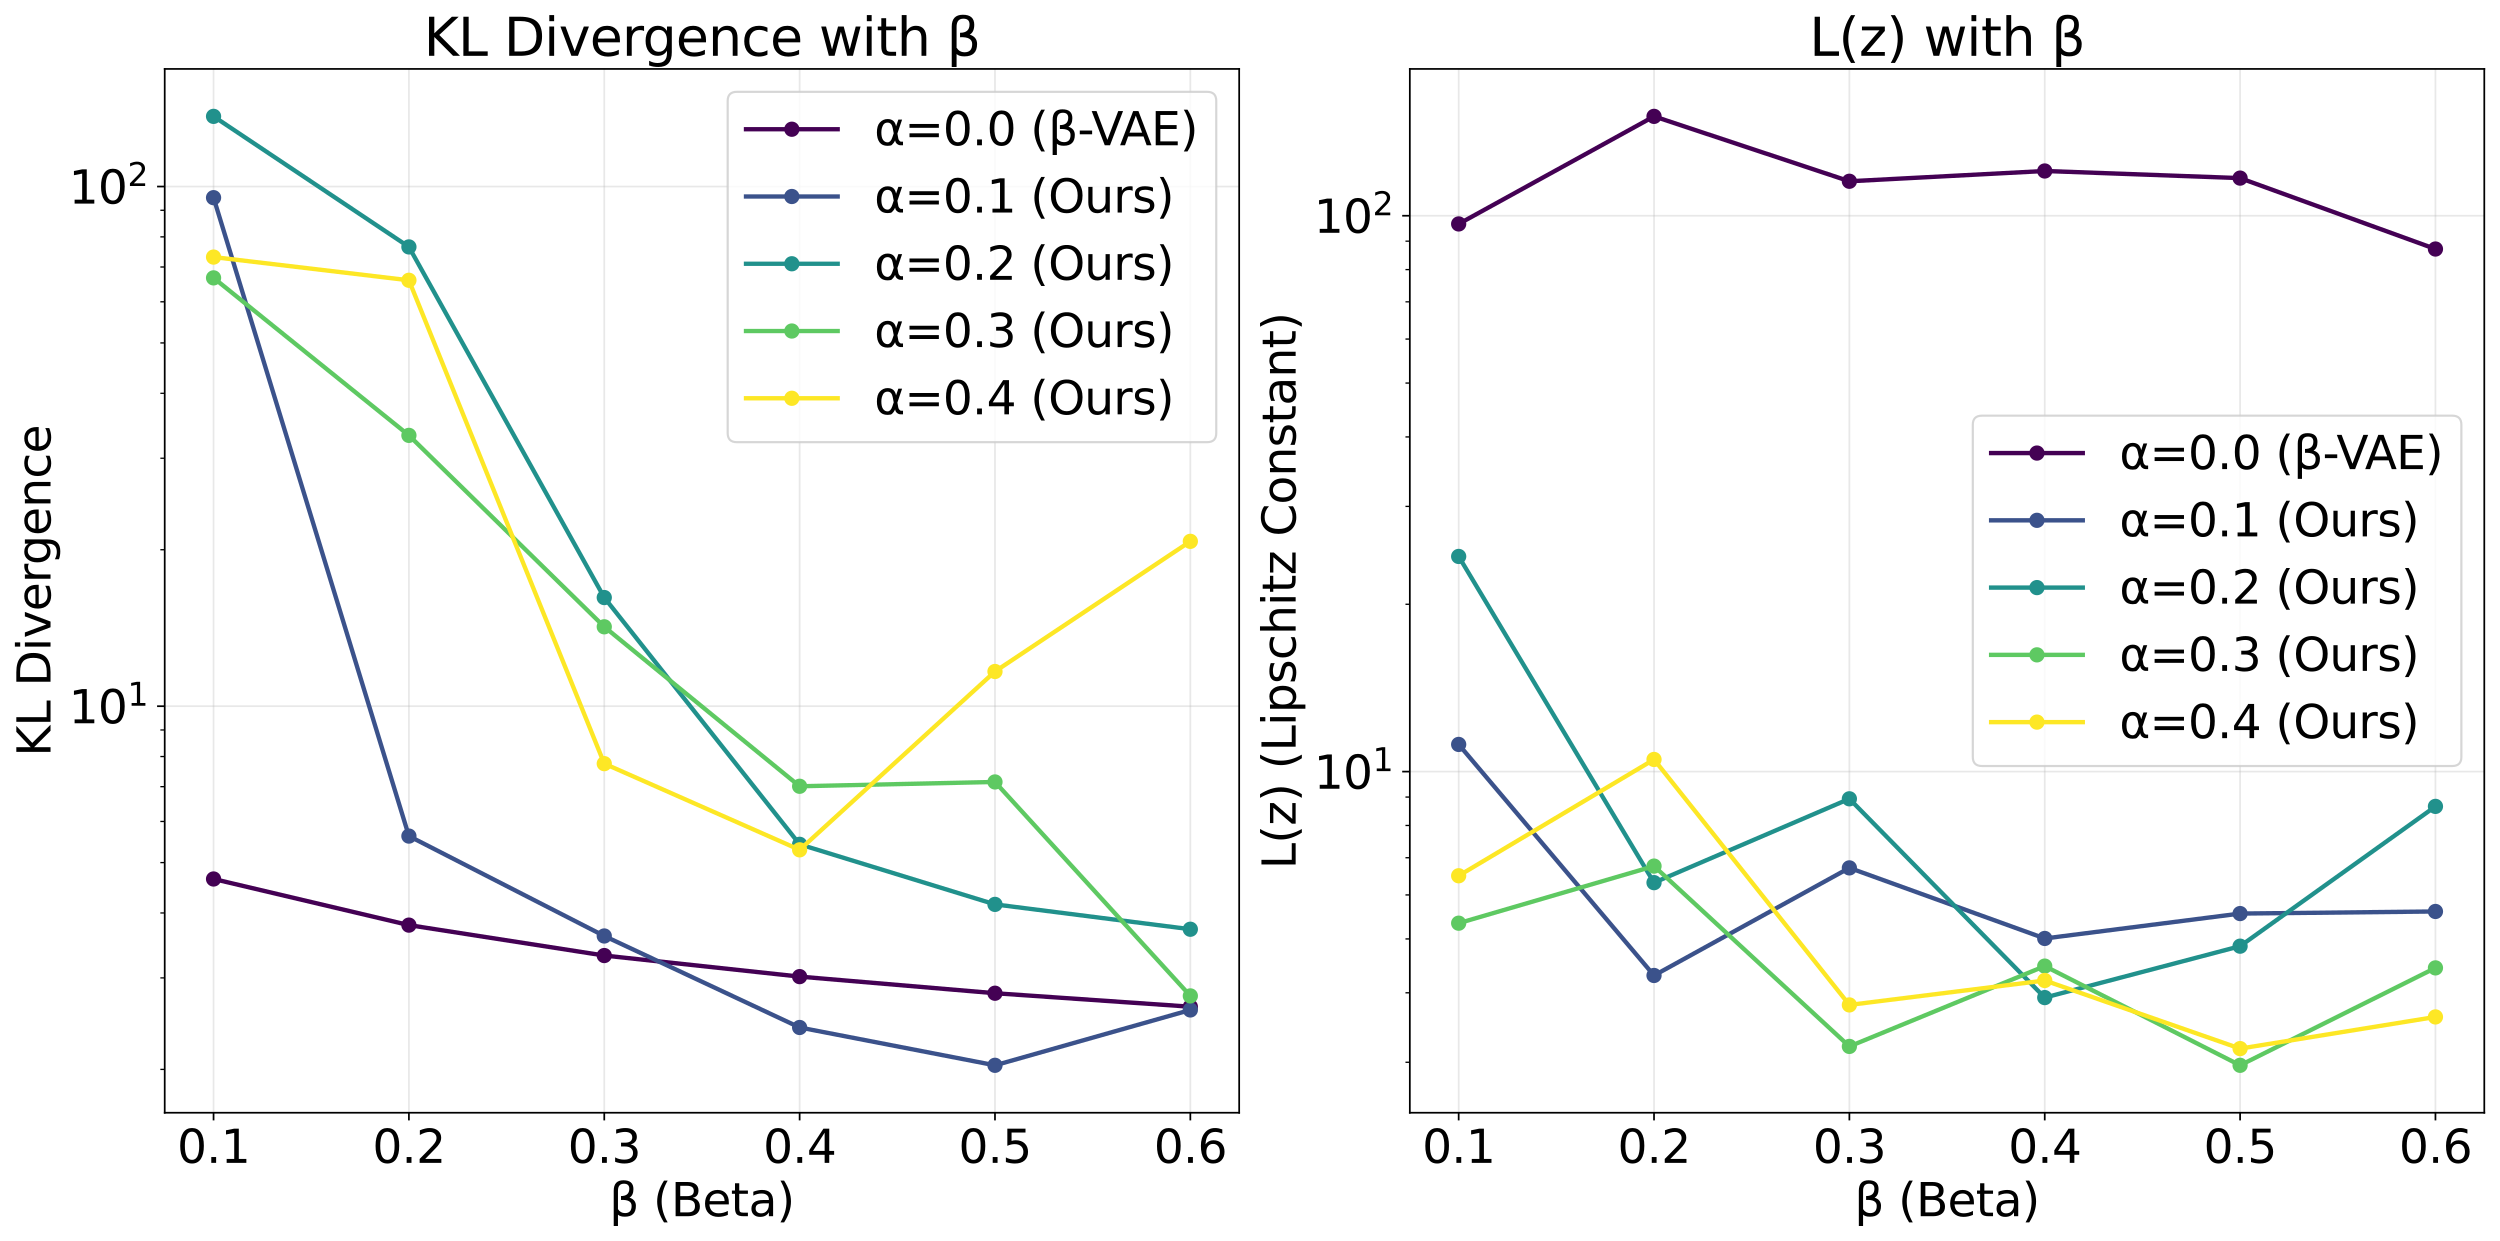<?xml version="1.0" encoding="utf-8" standalone="no"?>
<!DOCTYPE svg PUBLIC "-//W3C//DTD SVG 1.1//EN"
  "http://www.w3.org/Graphics/SVG/1.1/DTD/svg11.dtd">
<svg xmlns:xlink="http://www.w3.org/1999/xlink" width="1145.679pt" height="568.926pt" viewBox="0 0 1145.679 568.926" xmlns="http://www.w3.org/2000/svg" version="1.1">
 <defs>
  <style type="text/css">*{stroke-linejoin: round; stroke-linecap: butt}</style>
 </defs>
 <g id="figure_1">
  <g id="patch_1">
   <path d="M 0 568.926 
L 1145.679 568.926 
L 1145.679 0 
L 0 0 
z
" style="fill: #ffffff"/>
  </g>
  <g id="axes_1">
   <g id="patch_2">
    <path d="M 75.484 509.946 
L 567.879 509.946 
L 567.879 31.586 
L 75.484 31.586 
z
" style="fill: #ffffff"/>
   </g>
   <g id="matplotlib.axis_1">
    <g id="xtick_1">
     <g id="line2d_1">
      <path d="M 97.866 509.946 
L 97.866 31.586 
" clip-path="url(#pb9c21da750)" style="fill: none; stroke: #b0b0b0; stroke-opacity: 0.3; stroke-width: 0.8; stroke-linecap: square"/>
     </g>
     <g id="line2d_2">
      <defs>
       <path id="mc732c9197d" d="M 0 0 
L 0 3.5 
" style="stroke: #000000; stroke-width: 0.8"/>
      </defs>
      <g>
       <use xlink:href="#mc732c9197d" x="97.866" y="509.946" style="stroke: #000000; stroke-width: 0.8"/>
      </g>
     </g>
     <g id="text_1">
      <!-- 0.1 -->
      <g transform="translate(81.167 532.903) scale(0.21 -0.21)">
       <defs>
        <path id="DejaVuSans-30" d="M 2034 4250 
Q 1547 4250 1301 3770 
Q 1056 3291 1056 2328 
Q 1056 1369 1301 889 
Q 1547 409 2034 409 
Q 2525 409 2770 889 
Q 3016 1369 3016 2328 
Q 3016 3291 2770 3770 
Q 2525 4250 2034 4250 
z
M 2034 4750 
Q 2819 4750 3233 4129 
Q 3647 3509 3647 2328 
Q 3647 1150 3233 529 
Q 2819 -91 2034 -91 
Q 1250 -91 836 529 
Q 422 1150 422 2328 
Q 422 3509 836 4129 
Q 1250 4750 2034 4750 
z
" transform="scale(0.016)"/>
        <path id="DejaVuSans-2e" d="M 684 794 
L 1344 794 
L 1344 0 
L 684 0 
L 684 794 
z
" transform="scale(0.016)"/>
        <path id="DejaVuSans-31" d="M 794 531 
L 1825 531 
L 1825 4091 
L 703 3866 
L 703 4441 
L 1819 4666 
L 2450 4666 
L 2450 531 
L 3481 531 
L 3481 0 
L 794 0 
L 794 531 
z
" transform="scale(0.016)"/>
       </defs>
       <use xlink:href="#DejaVuSans-30"/>
       <use xlink:href="#DejaVuSans-2e" x="63.623"/>
       <use xlink:href="#DejaVuSans-31" x="95.41"/>
      </g>
     </g>
    </g>
    <g id="xtick_2">
     <g id="line2d_3">
      <path d="M 187.392 509.946 
L 187.392 31.586 
" clip-path="url(#pb9c21da750)" style="fill: none; stroke: #b0b0b0; stroke-opacity: 0.3; stroke-width: 0.8; stroke-linecap: square"/>
     </g>
     <g id="line2d_4">
      <g>
       <use xlink:href="#mc732c9197d" x="187.392" y="509.946" style="stroke: #000000; stroke-width: 0.8"/>
      </g>
     </g>
     <g id="text_2">
      <!-- 0.2 -->
      <g transform="translate(170.694 532.903) scale(0.21 -0.21)">
       <defs>
        <path id="DejaVuSans-32" d="M 1228 531 
L 3431 531 
L 3431 0 
L 469 0 
L 469 531 
Q 828 903 1448 1529 
Q 2069 2156 2228 2338 
Q 2531 2678 2651 2914 
Q 2772 3150 2772 3378 
Q 2772 3750 2511 3984 
Q 2250 4219 1831 4219 
Q 1534 4219 1204 4116 
Q 875 4013 500 3803 
L 500 4441 
Q 881 4594 1212 4672 
Q 1544 4750 1819 4750 
Q 2544 4750 2975 4387 
Q 3406 4025 3406 3419 
Q 3406 3131 3298 2873 
Q 3191 2616 2906 2266 
Q 2828 2175 2409 1742 
Q 1991 1309 1228 531 
z
" transform="scale(0.016)"/>
       </defs>
       <use xlink:href="#DejaVuSans-30"/>
       <use xlink:href="#DejaVuSans-2e" x="63.623"/>
       <use xlink:href="#DejaVuSans-32" x="95.41"/>
      </g>
     </g>
    </g>
    <g id="xtick_3">
     <g id="line2d_5">
      <path d="M 276.918 509.946 
L 276.918 31.586 
" clip-path="url(#pb9c21da750)" style="fill: none; stroke: #b0b0b0; stroke-opacity: 0.3; stroke-width: 0.8; stroke-linecap: square"/>
     </g>
     <g id="line2d_6">
      <g>
       <use xlink:href="#mc732c9197d" x="276.918" y="509.946" style="stroke: #000000; stroke-width: 0.8"/>
      </g>
     </g>
     <g id="text_3">
      <!-- 0.3 -->
      <g transform="translate(260.22 532.903) scale(0.21 -0.21)">
       <defs>
        <path id="DejaVuSans-33" d="M 2597 2516 
Q 3050 2419 3304 2112 
Q 3559 1806 3559 1356 
Q 3559 666 3084 287 
Q 2609 -91 1734 -91 
Q 1441 -91 1130 -33 
Q 819 25 488 141 
L 488 750 
Q 750 597 1062 519 
Q 1375 441 1716 441 
Q 2309 441 2620 675 
Q 2931 909 2931 1356 
Q 2931 1769 2642 2001 
Q 2353 2234 1838 2234 
L 1294 2234 
L 1294 2753 
L 1863 2753 
Q 2328 2753 2575 2939 
Q 2822 3125 2822 3475 
Q 2822 3834 2567 4026 
Q 2313 4219 1838 4219 
Q 1578 4219 1281 4162 
Q 984 4106 628 3988 
L 628 4550 
Q 988 4650 1302 4700 
Q 1616 4750 1894 4750 
Q 2613 4750 3031 4423 
Q 3450 4097 3450 3541 
Q 3450 3153 3228 2886 
Q 3006 2619 2597 2516 
z
" transform="scale(0.016)"/>
       </defs>
       <use xlink:href="#DejaVuSans-30"/>
       <use xlink:href="#DejaVuSans-2e" x="63.623"/>
       <use xlink:href="#DejaVuSans-33" x="95.41"/>
      </g>
     </g>
    </g>
    <g id="xtick_4">
     <g id="line2d_7">
      <path d="M 366.445 509.946 
L 366.445 31.586 
" clip-path="url(#pb9c21da750)" style="fill: none; stroke: #b0b0b0; stroke-opacity: 0.3; stroke-width: 0.8; stroke-linecap: square"/>
     </g>
     <g id="line2d_8">
      <g>
       <use xlink:href="#mc732c9197d" x="366.445" y="509.946" style="stroke: #000000; stroke-width: 0.8"/>
      </g>
     </g>
     <g id="text_4">
      <!-- 0.4 -->
      <g transform="translate(349.746 532.903) scale(0.21 -0.21)">
       <defs>
        <path id="DejaVuSans-34" d="M 2419 4116 
L 825 1625 
L 2419 1625 
L 2419 4116 
z
M 2253 4666 
L 3047 4666 
L 3047 1625 
L 3713 1625 
L 3713 1100 
L 3047 1100 
L 3047 0 
L 2419 0 
L 2419 1100 
L 313 1100 
L 313 1709 
L 2253 4666 
z
" transform="scale(0.016)"/>
       </defs>
       <use xlink:href="#DejaVuSans-30"/>
       <use xlink:href="#DejaVuSans-2e" x="63.623"/>
       <use xlink:href="#DejaVuSans-34" x="95.41"/>
      </g>
     </g>
    </g>
    <g id="xtick_5">
     <g id="line2d_9">
      <path d="M 455.971 509.946 
L 455.971 31.586 
" clip-path="url(#pb9c21da750)" style="fill: none; stroke: #b0b0b0; stroke-opacity: 0.3; stroke-width: 0.8; stroke-linecap: square"/>
     </g>
     <g id="line2d_10">
      <g>
       <use xlink:href="#mc732c9197d" x="455.971" y="509.946" style="stroke: #000000; stroke-width: 0.8"/>
      </g>
     </g>
     <g id="text_5">
      <!-- 0.5 -->
      <g transform="translate(439.273 532.903) scale(0.21 -0.21)">
       <defs>
        <path id="DejaVuSans-35" d="M 691 4666 
L 3169 4666 
L 3169 4134 
L 1269 4134 
L 1269 2991 
Q 1406 3038 1543 3061 
Q 1681 3084 1819 3084 
Q 2600 3084 3056 2656 
Q 3513 2228 3513 1497 
Q 3513 744 3044 326 
Q 2575 -91 1722 -91 
Q 1428 -91 1123 -41 
Q 819 9 494 109 
L 494 744 
Q 775 591 1075 516 
Q 1375 441 1709 441 
Q 2250 441 2565 725 
Q 2881 1009 2881 1497 
Q 2881 1984 2565 2268 
Q 2250 2553 1709 2553 
Q 1456 2553 1204 2497 
Q 953 2441 691 2322 
L 691 4666 
z
" transform="scale(0.016)"/>
       </defs>
       <use xlink:href="#DejaVuSans-30"/>
       <use xlink:href="#DejaVuSans-2e" x="63.623"/>
       <use xlink:href="#DejaVuSans-35" x="95.41"/>
      </g>
     </g>
    </g>
    <g id="xtick_6">
     <g id="line2d_11">
      <path d="M 545.497 509.946 
L 545.497 31.586 
" clip-path="url(#pb9c21da750)" style="fill: none; stroke: #b0b0b0; stroke-opacity: 0.3; stroke-width: 0.8; stroke-linecap: square"/>
     </g>
     <g id="line2d_12">
      <g>
       <use xlink:href="#mc732c9197d" x="545.497" y="509.946" style="stroke: #000000; stroke-width: 0.8"/>
      </g>
     </g>
     <g id="text_6">
      <!-- 0.6 -->
      <g transform="translate(528.799 532.903) scale(0.21 -0.21)">
       <defs>
        <path id="DejaVuSans-36" d="M 2113 2584 
Q 1688 2584 1439 2293 
Q 1191 2003 1191 1497 
Q 1191 994 1439 701 
Q 1688 409 2113 409 
Q 2538 409 2786 701 
Q 3034 994 3034 1497 
Q 3034 2003 2786 2293 
Q 2538 2584 2113 2584 
z
M 3366 4563 
L 3366 3988 
Q 3128 4100 2886 4159 
Q 2644 4219 2406 4219 
Q 1781 4219 1451 3797 
Q 1122 3375 1075 2522 
Q 1259 2794 1537 2939 
Q 1816 3084 2150 3084 
Q 2853 3084 3261 2657 
Q 3669 2231 3669 1497 
Q 3669 778 3244 343 
Q 2819 -91 2113 -91 
Q 1303 -91 875 529 
Q 447 1150 447 2328 
Q 447 3434 972 4092 
Q 1497 4750 2381 4750 
Q 2619 4750 2861 4703 
Q 3103 4656 3366 4563 
z
" transform="scale(0.016)"/>
       </defs>
       <use xlink:href="#DejaVuSans-30"/>
       <use xlink:href="#DejaVuSans-2e" x="63.623"/>
       <use xlink:href="#DejaVuSans-36" x="95.41"/>
      </g>
     </g>
    </g>
    <g id="text_7">
     <!-- β (Beta) -->
     <g transform="translate(279.235 557.358) scale(0.21 -0.21)">
      <defs>
       <path id="DejaVuSans-3b2" d="M 1178 216 
L 1178 -1331 
L 600 -1331 
L 600 3478 
Q 600 4903 1931 4903 
Q 3288 4903 3288 3700 
Q 3288 2844 2750 2531 
Q 3625 2250 3625 1416 
Q 3625 -66 2119 -66 
Q 1456 -66 1178 216 
z
M 1178 966 
Q 1525 425 2141 425 
Q 3041 425 3041 1406 
Q 3041 2288 1591 2219 
L 1591 2750 
Q 2725 2750 2725 3750 
Q 2725 4434 1994 4434 
Q 1178 4434 1178 3459 
L 1178 966 
z
" transform="scale(0.016)"/>
       <path id="DejaVuSans-20" transform="scale(0.016)"/>
       <path id="DejaVuSans-28" d="M 1984 4856 
Q 1566 4138 1362 3434 
Q 1159 2731 1159 2009 
Q 1159 1288 1364 580 
Q 1569 -128 1984 -844 
L 1484 -844 
Q 1016 -109 783 600 
Q 550 1309 550 2009 
Q 550 2706 781 3412 
Q 1013 4119 1484 4856 
L 1984 4856 
z
" transform="scale(0.016)"/>
       <path id="DejaVuSans-42" d="M 1259 2228 
L 1259 519 
L 2272 519 
Q 2781 519 3026 730 
Q 3272 941 3272 1375 
Q 3272 1813 3026 2020 
Q 2781 2228 2272 2228 
L 1259 2228 
z
M 1259 4147 
L 1259 2741 
L 2194 2741 
Q 2656 2741 2882 2914 
Q 3109 3088 3109 3444 
Q 3109 3797 2882 3972 
Q 2656 4147 2194 4147 
L 1259 4147 
z
M 628 4666 
L 2241 4666 
Q 2963 4666 3353 4366 
Q 3744 4066 3744 3513 
Q 3744 3084 3544 2831 
Q 3344 2578 2956 2516 
Q 3422 2416 3680 2098 
Q 3938 1781 3938 1306 
Q 3938 681 3513 340 
Q 3088 0 2303 0 
L 628 0 
L 628 4666 
z
" transform="scale(0.016)"/>
       <path id="DejaVuSans-65" d="M 3597 1894 
L 3597 1613 
L 953 1613 
Q 991 1019 1311 708 
Q 1631 397 2203 397 
Q 2534 397 2845 478 
Q 3156 559 3463 722 
L 3463 178 
Q 3153 47 2828 -22 
Q 2503 -91 2169 -91 
Q 1331 -91 842 396 
Q 353 884 353 1716 
Q 353 2575 817 3079 
Q 1281 3584 2069 3584 
Q 2775 3584 3186 3129 
Q 3597 2675 3597 1894 
z
M 3022 2063 
Q 3016 2534 2758 2815 
Q 2500 3097 2075 3097 
Q 1594 3097 1305 2825 
Q 1016 2553 972 2059 
L 3022 2063 
z
" transform="scale(0.016)"/>
       <path id="DejaVuSans-74" d="M 1172 4494 
L 1172 3500 
L 2356 3500 
L 2356 3053 
L 1172 3053 
L 1172 1153 
Q 1172 725 1289 603 
Q 1406 481 1766 481 
L 2356 481 
L 2356 0 
L 1766 0 
Q 1100 0 847 248 
Q 594 497 594 1153 
L 594 3053 
L 172 3053 
L 172 3500 
L 594 3500 
L 594 4494 
L 1172 4494 
z
" transform="scale(0.016)"/>
       <path id="DejaVuSans-61" d="M 2194 1759 
Q 1497 1759 1228 1600 
Q 959 1441 959 1056 
Q 959 750 1161 570 
Q 1363 391 1709 391 
Q 2188 391 2477 730 
Q 2766 1069 2766 1631 
L 2766 1759 
L 2194 1759 
z
M 3341 1997 
L 3341 0 
L 2766 0 
L 2766 531 
Q 2569 213 2275 61 
Q 1981 -91 1556 -91 
Q 1019 -91 701 211 
Q 384 513 384 1019 
Q 384 1609 779 1909 
Q 1175 2209 1959 2209 
L 2766 2209 
L 2766 2266 
Q 2766 2663 2505 2880 
Q 2244 3097 1772 3097 
Q 1472 3097 1187 3025 
Q 903 2953 641 2809 
L 641 3341 
Q 956 3463 1253 3523 
Q 1550 3584 1831 3584 
Q 2591 3584 2966 3190 
Q 3341 2797 3341 1997 
z
" transform="scale(0.016)"/>
       <path id="DejaVuSans-29" d="M 513 4856 
L 1013 4856 
Q 1481 4119 1714 3412 
Q 1947 2706 1947 2009 
Q 1947 1309 1714 600 
Q 1481 -109 1013 -844 
L 513 -844 
Q 928 -128 1133 580 
Q 1338 1288 1338 2009 
Q 1338 2731 1133 3434 
Q 928 4138 513 4856 
z
" transform="scale(0.016)"/>
      </defs>
      <use xlink:href="#DejaVuSans-3b2"/>
      <use xlink:href="#DejaVuSans-20" x="63.818"/>
      <use xlink:href="#DejaVuSans-28" x="95.605"/>
      <use xlink:href="#DejaVuSans-42" x="134.619"/>
      <use xlink:href="#DejaVuSans-65" x="203.223"/>
      <use xlink:href="#DejaVuSans-74" x="264.746"/>
      <use xlink:href="#DejaVuSans-61" x="303.955"/>
      <use xlink:href="#DejaVuSans-29" x="365.234"/>
     </g>
    </g>
   </g>
   <g id="matplotlib.axis_2">
    <g id="ytick_1">
     <g id="line2d_13">
      <path d="M 75.484 323.623 
L 567.879 323.623 
" clip-path="url(#pb9c21da750)" style="fill: none; stroke: #b0b0b0; stroke-opacity: 0.3; stroke-width: 0.8; stroke-linecap: square"/>
     </g>
     <g id="line2d_14">
      <defs>
       <path id="m67e54d9f53" d="M 0 0 
L -3.5 0 
" style="stroke: #000000; stroke-width: 0.8"/>
      </defs>
      <g>
       <use xlink:href="#m67e54d9f53" x="75.484" y="323.623" style="stroke: #000000; stroke-width: 0.8"/>
      </g>
     </g>
     <g id="text_8">
      <!-- $\mathdefault{10^{1}}$ -->
      <g transform="translate(31.524 331.601) scale(0.21 -0.21)">
       <use xlink:href="#DejaVuSans-31" transform="translate(0 0.684)"/>
       <use xlink:href="#DejaVuSans-30" transform="translate(63.623 0.684)"/>
       <use xlink:href="#DejaVuSans-31" transform="translate(128.203 38.966) scale(0.7)"/>
      </g>
     </g>
    </g>
    <g id="ytick_2">
     <g id="line2d_15">
      <path d="M 75.484 85.473 
L 567.879 85.473 
" clip-path="url(#pb9c21da750)" style="fill: none; stroke: #b0b0b0; stroke-opacity: 0.3; stroke-width: 0.8; stroke-linecap: square"/>
     </g>
     <g id="line2d_16">
      <g>
       <use xlink:href="#m67e54d9f53" x="75.484" y="85.473" style="stroke: #000000; stroke-width: 0.8"/>
      </g>
     </g>
     <g id="text_9">
      <!-- $\mathdefault{10^{2}}$ -->
      <g transform="translate(31.524 93.451) scale(0.21 -0.21)">
       <use xlink:href="#DejaVuSans-31" transform="translate(0 0.766)"/>
       <use xlink:href="#DejaVuSans-30" transform="translate(63.623 0.766)"/>
       <use xlink:href="#DejaVuSans-32" transform="translate(128.203 39.047) scale(0.7)"/>
      </g>
     </g>
    </g>
    <g id="ytick_3">
     <g id="line2d_17">
      <defs>
       <path id="m3e85ad8d79" d="M 0 0 
L -2 0 
" style="stroke: #000000; stroke-width: 0.6"/>
      </defs>
      <g>
       <use xlink:href="#m3e85ad8d79" x="75.484" y="490.082" style="stroke: #000000; stroke-width: 0.6"/>
      </g>
     </g>
    </g>
    <g id="ytick_4">
     <g id="line2d_18">
      <g>
       <use xlink:href="#m3e85ad8d79" x="75.484" y="448.146" style="stroke: #000000; stroke-width: 0.6"/>
      </g>
     </g>
    </g>
    <g id="ytick_5">
     <g id="line2d_19">
      <g>
       <use xlink:href="#m3e85ad8d79" x="75.484" y="418.392" style="stroke: #000000; stroke-width: 0.6"/>
      </g>
     </g>
    </g>
    <g id="ytick_6">
     <g id="line2d_20">
      <g>
       <use xlink:href="#m3e85ad8d79" x="75.484" y="395.313" style="stroke: #000000; stroke-width: 0.6"/>
      </g>
     </g>
    </g>
    <g id="ytick_7">
     <g id="line2d_21">
      <g>
       <use xlink:href="#m3e85ad8d79" x="75.484" y="376.456" style="stroke: #000000; stroke-width: 0.6"/>
      </g>
     </g>
    </g>
    <g id="ytick_8">
     <g id="line2d_22">
      <g>
       <use xlink:href="#m3e85ad8d79" x="75.484" y="360.512" style="stroke: #000000; stroke-width: 0.6"/>
      </g>
     </g>
    </g>
    <g id="ytick_9">
     <g id="line2d_23">
      <g>
       <use xlink:href="#m3e85ad8d79" x="75.484" y="346.702" style="stroke: #000000; stroke-width: 0.6"/>
      </g>
     </g>
    </g>
    <g id="ytick_10">
     <g id="line2d_24">
      <g>
       <use xlink:href="#m3e85ad8d79" x="75.484" y="334.52" style="stroke: #000000; stroke-width: 0.6"/>
      </g>
     </g>
    </g>
    <g id="ytick_11">
     <g id="line2d_25">
      <g>
       <use xlink:href="#m3e85ad8d79" x="75.484" y="251.932" style="stroke: #000000; stroke-width: 0.6"/>
      </g>
     </g>
    </g>
    <g id="ytick_12">
     <g id="line2d_26">
      <g>
       <use xlink:href="#m3e85ad8d79" x="75.484" y="209.996" style="stroke: #000000; stroke-width: 0.6"/>
      </g>
     </g>
    </g>
    <g id="ytick_13">
     <g id="line2d_27">
      <g>
       <use xlink:href="#m3e85ad8d79" x="75.484" y="180.242" style="stroke: #000000; stroke-width: 0.6"/>
      </g>
     </g>
    </g>
    <g id="ytick_14">
     <g id="line2d_28">
      <g>
       <use xlink:href="#m3e85ad8d79" x="75.484" y="157.163" style="stroke: #000000; stroke-width: 0.6"/>
      </g>
     </g>
    </g>
    <g id="ytick_15">
     <g id="line2d_29">
      <g>
       <use xlink:href="#m3e85ad8d79" x="75.484" y="138.306" style="stroke: #000000; stroke-width: 0.6"/>
      </g>
     </g>
    </g>
    <g id="ytick_16">
     <g id="line2d_30">
      <g>
       <use xlink:href="#m3e85ad8d79" x="75.484" y="122.363" style="stroke: #000000; stroke-width: 0.6"/>
      </g>
     </g>
    </g>
    <g id="ytick_17">
     <g id="line2d_31">
      <g>
       <use xlink:href="#m3e85ad8d79" x="75.484" y="108.552" style="stroke: #000000; stroke-width: 0.6"/>
      </g>
     </g>
    </g>
    <g id="ytick_18">
     <g id="line2d_32">
      <g>
       <use xlink:href="#m3e85ad8d79" x="75.484" y="96.37" style="stroke: #000000; stroke-width: 0.6"/>
      </g>
     </g>
    </g>
    <g id="text_10">
     <!-- KL Divergence -->
     <g transform="translate(23.157 346.665) rotate(-90) scale(0.21 -0.21)">
      <defs>
       <path id="DejaVuSans-4b" d="M 628 4666 
L 1259 4666 
L 1259 2694 
L 3353 4666 
L 4166 4666 
L 1850 2491 
L 4331 0 
L 3500 0 
L 1259 2247 
L 1259 0 
L 628 0 
L 628 4666 
z
" transform="scale(0.016)"/>
       <path id="DejaVuSans-4c" d="M 628 4666 
L 1259 4666 
L 1259 531 
L 3531 531 
L 3531 0 
L 628 0 
L 628 4666 
z
" transform="scale(0.016)"/>
       <path id="DejaVuSans-44" d="M 1259 4147 
L 1259 519 
L 2022 519 
Q 2988 519 3436 956 
Q 3884 1394 3884 2338 
Q 3884 3275 3436 3711 
Q 2988 4147 2022 4147 
L 1259 4147 
z
M 628 4666 
L 1925 4666 
Q 3281 4666 3915 4102 
Q 4550 3538 4550 2338 
Q 4550 1131 3912 565 
Q 3275 0 1925 0 
L 628 0 
L 628 4666 
z
" transform="scale(0.016)"/>
       <path id="DejaVuSans-69" d="M 603 3500 
L 1178 3500 
L 1178 0 
L 603 0 
L 603 3500 
z
M 603 4863 
L 1178 4863 
L 1178 4134 
L 603 4134 
L 603 4863 
z
" transform="scale(0.016)"/>
       <path id="DejaVuSans-76" d="M 191 3500 
L 800 3500 
L 1894 563 
L 2988 3500 
L 3597 3500 
L 2284 0 
L 1503 0 
L 191 3500 
z
" transform="scale(0.016)"/>
       <path id="DejaVuSans-72" d="M 2631 2963 
Q 2534 3019 2420 3045 
Q 2306 3072 2169 3072 
Q 1681 3072 1420 2755 
Q 1159 2438 1159 1844 
L 1159 0 
L 581 0 
L 581 3500 
L 1159 3500 
L 1159 2956 
Q 1341 3275 1631 3429 
Q 1922 3584 2338 3584 
Q 2397 3584 2469 3576 
Q 2541 3569 2628 3553 
L 2631 2963 
z
" transform="scale(0.016)"/>
       <path id="DejaVuSans-67" d="M 2906 1791 
Q 2906 2416 2648 2759 
Q 2391 3103 1925 3103 
Q 1463 3103 1205 2759 
Q 947 2416 947 1791 
Q 947 1169 1205 825 
Q 1463 481 1925 481 
Q 2391 481 2648 825 
Q 2906 1169 2906 1791 
z
M 3481 434 
Q 3481 -459 3084 -895 
Q 2688 -1331 1869 -1331 
Q 1566 -1331 1297 -1286 
Q 1028 -1241 775 -1147 
L 775 -588 
Q 1028 -725 1275 -790 
Q 1522 -856 1778 -856 
Q 2344 -856 2625 -561 
Q 2906 -266 2906 331 
L 2906 616 
Q 2728 306 2450 153 
Q 2172 0 1784 0 
Q 1141 0 747 490 
Q 353 981 353 1791 
Q 353 2603 747 3093 
Q 1141 3584 1784 3584 
Q 2172 3584 2450 3431 
Q 2728 3278 2906 2969 
L 2906 3500 
L 3481 3500 
L 3481 434 
z
" transform="scale(0.016)"/>
       <path id="DejaVuSans-6e" d="M 3513 2113 
L 3513 0 
L 2938 0 
L 2938 2094 
Q 2938 2591 2744 2837 
Q 2550 3084 2163 3084 
Q 1697 3084 1428 2787 
Q 1159 2491 1159 1978 
L 1159 0 
L 581 0 
L 581 3500 
L 1159 3500 
L 1159 2956 
Q 1366 3272 1645 3428 
Q 1925 3584 2291 3584 
Q 2894 3584 3203 3211 
Q 3513 2838 3513 2113 
z
" transform="scale(0.016)"/>
       <path id="DejaVuSans-63" d="M 3122 3366 
L 3122 2828 
Q 2878 2963 2633 3030 
Q 2388 3097 2138 3097 
Q 1578 3097 1268 2742 
Q 959 2388 959 1747 
Q 959 1106 1268 751 
Q 1578 397 2138 397 
Q 2388 397 2633 464 
Q 2878 531 3122 666 
L 3122 134 
Q 2881 22 2623 -34 
Q 2366 -91 2075 -91 
Q 1284 -91 818 406 
Q 353 903 353 1747 
Q 353 2603 823 3093 
Q 1294 3584 2113 3584 
Q 2378 3584 2631 3529 
Q 2884 3475 3122 3366 
z
" transform="scale(0.016)"/>
      </defs>
      <use xlink:href="#DejaVuSans-4b"/>
      <use xlink:href="#DejaVuSans-4c" x="65.576"/>
      <use xlink:href="#DejaVuSans-20" x="121.289"/>
      <use xlink:href="#DejaVuSans-44" x="153.076"/>
      <use xlink:href="#DejaVuSans-69" x="230.078"/>
      <use xlink:href="#DejaVuSans-76" x="257.861"/>
      <use xlink:href="#DejaVuSans-65" x="317.041"/>
      <use xlink:href="#DejaVuSans-72" x="378.564"/>
      <use xlink:href="#DejaVuSans-67" x="417.928"/>
      <use xlink:href="#DejaVuSans-65" x="481.404"/>
      <use xlink:href="#DejaVuSans-6e" x="542.928"/>
      <use xlink:href="#DejaVuSans-63" x="606.307"/>
      <use xlink:href="#DejaVuSans-65" x="661.287"/>
     </g>
    </g>
   </g>
   <g id="line2d_33">
    <path d="M 97.866 402.816 
L 187.392 423.958 
L 276.918 437.899 
L 366.445 447.557 
L 455.971 455.169 
L 545.497 461.348 
" clip-path="url(#pb9c21da750)" style="fill: none; stroke: #440154; stroke-width: 2; stroke-linecap: square"/>
    <defs>
     <path id="m223ea63a4c" d="M 0 3 
C 0.796 3 1.559 2.684 2.121 2.121 
C 2.684 1.559 3 0.796 3 0 
C 3 -0.796 2.684 -1.559 2.121 -2.121 
C 1.559 -2.684 0.796 -3 0 -3 
C -0.796 -3 -1.559 -2.684 -2.121 -2.121 
C -2.684 -1.559 -3 -0.796 -3 0 
C -3 0.796 -2.684 1.559 -2.121 2.121 
C -1.559 2.684 -0.796 3 0 3 
z
" style="stroke: #440154"/>
    </defs>
    <g clip-path="url(#pb9c21da750)">
     <use xlink:href="#m223ea63a4c" x="97.866" y="402.816" style="fill: #440154; stroke: #440154"/>
     <use xlink:href="#m223ea63a4c" x="187.392" y="423.958" style="fill: #440154; stroke: #440154"/>
     <use xlink:href="#m223ea63a4c" x="276.918" y="437.899" style="fill: #440154; stroke: #440154"/>
     <use xlink:href="#m223ea63a4c" x="366.445" y="447.557" style="fill: #440154; stroke: #440154"/>
     <use xlink:href="#m223ea63a4c" x="455.971" y="455.169" style="fill: #440154; stroke: #440154"/>
     <use xlink:href="#m223ea63a4c" x="545.497" y="461.348" style="fill: #440154; stroke: #440154"/>
    </g>
   </g>
   <g id="line2d_34">
    <path d="M 97.866 90.587 
L 187.392 383.151 
L 276.918 428.935 
L 366.445 470.866 
L 455.971 488.203 
L 545.497 462.828 
" clip-path="url(#pb9c21da750)" style="fill: none; stroke: #3b528b; stroke-width: 2; stroke-linecap: square"/>
    <defs>
     <path id="m7da055b44d" d="M 0 3 
C 0.796 3 1.559 2.684 2.121 2.121 
C 2.684 1.559 3 0.796 3 0 
C 3 -0.796 2.684 -1.559 2.121 -2.121 
C 1.559 -2.684 0.796 -3 0 -3 
C -0.796 -3 -1.559 -2.684 -2.121 -2.121 
C -2.684 -1.559 -3 -0.796 -3 0 
C -3 0.796 -2.684 1.559 -2.121 2.121 
C -1.559 2.684 -0.796 3 0 3 
z
" style="stroke: #3b528b"/>
    </defs>
    <g clip-path="url(#pb9c21da750)">
     <use xlink:href="#m7da055b44d" x="97.866" y="90.587" style="fill: #3b528b; stroke: #3b528b"/>
     <use xlink:href="#m7da055b44d" x="187.392" y="383.151" style="fill: #3b528b; stroke: #3b528b"/>
     <use xlink:href="#m7da055b44d" x="276.918" y="428.935" style="fill: #3b528b; stroke: #3b528b"/>
     <use xlink:href="#m7da055b44d" x="366.445" y="470.866" style="fill: #3b528b; stroke: #3b528b"/>
     <use xlink:href="#m7da055b44d" x="455.971" y="488.203" style="fill: #3b528b; stroke: #3b528b"/>
     <use xlink:href="#m7da055b44d" x="545.497" y="462.828" style="fill: #3b528b; stroke: #3b528b"/>
    </g>
   </g>
   <g id="line2d_35">
    <path d="M 97.866 53.33 
L 187.392 113.156 
L 276.918 273.841 
L 366.445 386.932 
L 455.971 414.459 
L 545.497 425.847 
" clip-path="url(#pb9c21da750)" style="fill: none; stroke: #21918c; stroke-width: 2; stroke-linecap: square"/>
    <defs>
     <path id="m2612c49a95" d="M 0 3 
C 0.796 3 1.559 2.684 2.121 2.121 
C 2.684 1.559 3 0.796 3 0 
C 3 -0.796 2.684 -1.559 2.121 -2.121 
C 1.559 -2.684 0.796 -3 0 -3 
C -0.796 -3 -1.559 -2.684 -2.121 -2.121 
C -2.684 -1.559 -3 -0.796 -3 0 
C -3 0.796 -2.684 1.559 -2.121 2.121 
C -1.559 2.684 -0.796 3 0 3 
z
" style="stroke: #21918c"/>
    </defs>
    <g clip-path="url(#pb9c21da750)">
     <use xlink:href="#m2612c49a95" x="97.866" y="53.33" style="fill: #21918c; stroke: #21918c"/>
     <use xlink:href="#m2612c49a95" x="187.392" y="113.156" style="fill: #21918c; stroke: #21918c"/>
     <use xlink:href="#m2612c49a95" x="276.918" y="273.841" style="fill: #21918c; stroke: #21918c"/>
     <use xlink:href="#m2612c49a95" x="366.445" y="386.932" style="fill: #21918c; stroke: #21918c"/>
     <use xlink:href="#m2612c49a95" x="455.971" y="414.459" style="fill: #21918c; stroke: #21918c"/>
     <use xlink:href="#m2612c49a95" x="545.497" y="425.847" style="fill: #21918c; stroke: #21918c"/>
    </g>
   </g>
   <g id="line2d_36">
    <path d="M 97.866 127.342 
L 187.392 199.522 
L 276.918 287.243 
L 366.445 360.327 
L 455.971 358.348 
L 545.497 456.397 
" clip-path="url(#pb9c21da750)" style="fill: none; stroke: #5ec962; stroke-width: 2; stroke-linecap: square"/>
    <defs>
     <path id="mf27507bf30" d="M 0 3 
C 0.796 3 1.559 2.684 2.121 2.121 
C 2.684 1.559 3 0.796 3 0 
C 3 -0.796 2.684 -1.559 2.121 -2.121 
C 1.559 -2.684 0.796 -3 0 -3 
C -0.796 -3 -1.559 -2.684 -2.121 -2.121 
C -2.684 -1.559 -3 -0.796 -3 0 
C -3 0.796 -2.684 1.559 -2.121 2.121 
C -1.559 2.684 -0.796 3 0 3 
z
" style="stroke: #5ec962"/>
    </defs>
    <g clip-path="url(#pb9c21da750)">
     <use xlink:href="#mf27507bf30" x="97.866" y="127.342" style="fill: #5ec962; stroke: #5ec962"/>
     <use xlink:href="#mf27507bf30" x="187.392" y="199.522" style="fill: #5ec962; stroke: #5ec962"/>
     <use xlink:href="#mf27507bf30" x="276.918" y="287.243" style="fill: #5ec962; stroke: #5ec962"/>
     <use xlink:href="#mf27507bf30" x="366.445" y="360.327" style="fill: #5ec962; stroke: #5ec962"/>
     <use xlink:href="#mf27507bf30" x="455.971" y="358.348" style="fill: #5ec962; stroke: #5ec962"/>
     <use xlink:href="#mf27507bf30" x="545.497" y="456.397" style="fill: #5ec962; stroke: #5ec962"/>
    </g>
   </g>
   <g id="line2d_37">
    <path d="M 97.866 117.811 
L 187.392 128.447 
L 276.918 349.956 
L 366.445 389.455 
L 455.971 307.73 
L 545.497 248.081 
" clip-path="url(#pb9c21da750)" style="fill: none; stroke: #fde725; stroke-width: 2; stroke-linecap: square"/>
    <defs>
     <path id="mb41080a6a5" d="M 0 3 
C 0.796 3 1.559 2.684 2.121 2.121 
C 2.684 1.559 3 0.796 3 0 
C 3 -0.796 2.684 -1.559 2.121 -2.121 
C 1.559 -2.684 0.796 -3 0 -3 
C -0.796 -3 -1.559 -2.684 -2.121 -2.121 
C -2.684 -1.559 -3 -0.796 -3 0 
C -3 0.796 -2.684 1.559 -2.121 2.121 
C -1.559 2.684 -0.796 3 0 3 
z
" style="stroke: #fde725"/>
    </defs>
    <g clip-path="url(#pb9c21da750)">
     <use xlink:href="#mb41080a6a5" x="97.866" y="117.811" style="fill: #fde725; stroke: #fde725"/>
     <use xlink:href="#mb41080a6a5" x="187.392" y="128.447" style="fill: #fde725; stroke: #fde725"/>
     <use xlink:href="#mb41080a6a5" x="276.918" y="349.956" style="fill: #fde725; stroke: #fde725"/>
     <use xlink:href="#mb41080a6a5" x="366.445" y="389.455" style="fill: #fde725; stroke: #fde725"/>
     <use xlink:href="#mb41080a6a5" x="455.971" y="307.73" style="fill: #fde725; stroke: #fde725"/>
     <use xlink:href="#mb41080a6a5" x="545.497" y="248.081" style="fill: #fde725; stroke: #fde725"/>
    </g>
   </g>
   <g id="patch_3">
    <path d="M 75.484 509.946 
L 75.484 31.586 
" style="fill: none; stroke: #000000; stroke-width: 0.8; stroke-linejoin: miter; stroke-linecap: square"/>
   </g>
   <g id="patch_4">
    <path d="M 567.879 509.946 
L 567.879 31.586 
" style="fill: none; stroke: #000000; stroke-width: 0.8; stroke-linejoin: miter; stroke-linecap: square"/>
   </g>
   <g id="patch_5">
    <path d="M 75.484 509.946 
L 567.879 509.946 
" style="fill: none; stroke: #000000; stroke-width: 0.8; stroke-linejoin: miter; stroke-linecap: square"/>
   </g>
   <g id="patch_6">
    <path d="M 75.484 31.586 
L 567.879 31.586 
" style="fill: none; stroke: #000000; stroke-width: 0.8; stroke-linejoin: miter; stroke-linecap: square"/>
   </g>
   <g id="text_11">
    <!-- KL Divergence with β -->
    <g transform="translate(194.198 25.586) scale(0.24 -0.24)">
     <defs>
      <path id="DejaVuSans-77" d="M 269 3500 
L 844 3500 
L 1563 769 
L 2278 3500 
L 2956 3500 
L 3675 769 
L 4391 3500 
L 4966 3500 
L 4050 0 
L 3372 0 
L 2619 2869 
L 1863 0 
L 1184 0 
L 269 3500 
z
" transform="scale(0.016)"/>
      <path id="DejaVuSans-68" d="M 3513 2113 
L 3513 0 
L 2938 0 
L 2938 2094 
Q 2938 2591 2744 2837 
Q 2550 3084 2163 3084 
Q 1697 3084 1428 2787 
Q 1159 2491 1159 1978 
L 1159 0 
L 581 0 
L 581 4863 
L 1159 4863 
L 1159 2956 
Q 1366 3272 1645 3428 
Q 1925 3584 2291 3584 
Q 2894 3584 3203 3211 
Q 3513 2838 3513 2113 
z
" transform="scale(0.016)"/>
     </defs>
     <use xlink:href="#DejaVuSans-4b"/>
     <use xlink:href="#DejaVuSans-4c" x="65.576"/>
     <use xlink:href="#DejaVuSans-20" x="121.289"/>
     <use xlink:href="#DejaVuSans-44" x="153.076"/>
     <use xlink:href="#DejaVuSans-69" x="230.078"/>
     <use xlink:href="#DejaVuSans-76" x="257.861"/>
     <use xlink:href="#DejaVuSans-65" x="317.041"/>
     <use xlink:href="#DejaVuSans-72" x="378.564"/>
     <use xlink:href="#DejaVuSans-67" x="417.928"/>
     <use xlink:href="#DejaVuSans-65" x="481.404"/>
     <use xlink:href="#DejaVuSans-6e" x="542.928"/>
     <use xlink:href="#DejaVuSans-63" x="606.307"/>
     <use xlink:href="#DejaVuSans-65" x="661.287"/>
     <use xlink:href="#DejaVuSans-20" x="722.811"/>
     <use xlink:href="#DejaVuSans-77" x="754.598"/>
     <use xlink:href="#DejaVuSans-69" x="836.385"/>
     <use xlink:href="#DejaVuSans-74" x="864.168"/>
     <use xlink:href="#DejaVuSans-68" x="903.377"/>
     <use xlink:href="#DejaVuSans-20" x="966.756"/>
     <use xlink:href="#DejaVuSans-3b2" x="998.543"/>
    </g>
   </g>
   <g id="legend_1">
    <g id="patch_7">
     <path d="M 337.676 202.638 
L 553.179 202.638 
Q 557.379 202.638 557.379 198.438 
L 557.379 46.286 
Q 557.379 42.086 553.179 42.086 
L 337.676 42.086 
Q 333.476 42.086 333.476 46.286 
L 333.476 198.438 
Q 333.476 202.638 337.676 202.638 
z
" style="fill: #ffffff; opacity: 0.8; stroke: #cccccc; stroke-linejoin: miter"/>
    </g>
    <g id="line2d_38">
     <path d="M 341.876 59.224 
L 362.876 59.224 
L 383.876 59.224 
" style="fill: none; stroke: #440154; stroke-width: 2; stroke-linecap: square"/>
     <g>
      <use xlink:href="#m223ea63a4c" x="362.876" y="59.224" style="fill: #440154; stroke: #440154"/>
     </g>
    </g>
    <g id="text_12">
     <!-- α=0.0 (β-VAE) -->
     <g transform="translate(400.676 66.574) scale(0.21 -0.21)">
      <defs>
       <path id="DejaVuSans-3b1" d="M 2644 1628 
L 2506 2350 
Q 2366 3091 1809 3091 
Q 1391 3091 1200 2747 
Q 959 2316 959 1747 
Q 959 1059 1194 731 
Q 1431 397 1809 397 
Q 2228 397 2453 1063 
L 2644 1628 
z
M 2966 2584 
L 3275 3500 
L 3788 3500 
L 3147 1603 
L 3272 919 
Q 3300 766 3409 638 
Q 3538 488 3638 488 
L 3913 488 
L 3913 0 
L 3569 0 
Q 3275 0 3013 263 
Q 2884 394 2831 669 
Q 2688 322 2394 50 
Q 2256 -78 1809 -78 
Q 1075 -78 719 397 
Q 353 888 353 1747 
Q 353 2666 750 3097 
Q 1191 3578 1809 3578 
Q 2781 3578 2966 2584 
z
" transform="scale(0.016)"/>
       <path id="DejaVuSans-3d" d="M 678 2906 
L 4684 2906 
L 4684 2381 
L 678 2381 
L 678 2906 
z
M 678 1631 
L 4684 1631 
L 4684 1100 
L 678 1100 
L 678 1631 
z
" transform="scale(0.016)"/>
       <path id="DejaVuSans-2d" d="M 313 2009 
L 1997 2009 
L 1997 1497 
L 313 1497 
L 313 2009 
z
" transform="scale(0.016)"/>
       <path id="DejaVuSans-56" d="M 1831 0 
L 50 4666 
L 709 4666 
L 2188 738 
L 3669 4666 
L 4325 4666 
L 2547 0 
L 1831 0 
z
" transform="scale(0.016)"/>
       <path id="DejaVuSans-41" d="M 2188 4044 
L 1331 1722 
L 3047 1722 
L 2188 4044 
z
M 1831 4666 
L 2547 4666 
L 4325 0 
L 3669 0 
L 3244 1197 
L 1141 1197 
L 716 0 
L 50 0 
L 1831 4666 
z
" transform="scale(0.016)"/>
       <path id="DejaVuSans-45" d="M 628 4666 
L 3578 4666 
L 3578 4134 
L 1259 4134 
L 1259 2753 
L 3481 2753 
L 3481 2222 
L 1259 2222 
L 1259 531 
L 3634 531 
L 3634 0 
L 628 0 
L 628 4666 
z
" transform="scale(0.016)"/>
      </defs>
      <use xlink:href="#DejaVuSans-3b1"/>
      <use xlink:href="#DejaVuSans-3d" x="65.918"/>
      <use xlink:href="#DejaVuSans-30" x="149.707"/>
      <use xlink:href="#DejaVuSans-2e" x="213.33"/>
      <use xlink:href="#DejaVuSans-30" x="245.117"/>
      <use xlink:href="#DejaVuSans-20" x="308.74"/>
      <use xlink:href="#DejaVuSans-28" x="340.527"/>
      <use xlink:href="#DejaVuSans-3b2" x="379.541"/>
      <use xlink:href="#DejaVuSans-2d" x="443.359"/>
      <use xlink:href="#DejaVuSans-56" x="473.568"/>
      <use xlink:href="#DejaVuSans-41" x="535.602"/>
      <use xlink:href="#DejaVuSans-45" x="604.01"/>
      <use xlink:href="#DejaVuSans-29" x="667.193"/>
     </g>
    </g>
    <g id="line2d_39">
     <path d="M 341.876 90.048 
L 362.876 90.048 
L 383.876 90.048 
" style="fill: none; stroke: #3b528b; stroke-width: 2; stroke-linecap: square"/>
     <g>
      <use xlink:href="#m7da055b44d" x="362.876" y="90.048" style="fill: #3b528b; stroke: #3b528b"/>
     </g>
    </g>
    <g id="text_13">
     <!-- α=0.1 (Ours) -->
     <g transform="translate(400.676 97.398) scale(0.21 -0.21)">
      <defs>
       <path id="DejaVuSans-4f" d="M 2522 4238 
Q 1834 4238 1429 3725 
Q 1025 3213 1025 2328 
Q 1025 1447 1429 934 
Q 1834 422 2522 422 
Q 3209 422 3611 934 
Q 4013 1447 4013 2328 
Q 4013 3213 3611 3725 
Q 3209 4238 2522 4238 
z
M 2522 4750 
Q 3503 4750 4090 4092 
Q 4678 3434 4678 2328 
Q 4678 1225 4090 567 
Q 3503 -91 2522 -91 
Q 1538 -91 948 565 
Q 359 1222 359 2328 
Q 359 3434 948 4092 
Q 1538 4750 2522 4750 
z
" transform="scale(0.016)"/>
       <path id="DejaVuSans-75" d="M 544 1381 
L 544 3500 
L 1119 3500 
L 1119 1403 
Q 1119 906 1312 657 
Q 1506 409 1894 409 
Q 2359 409 2629 706 
Q 2900 1003 2900 1516 
L 2900 3500 
L 3475 3500 
L 3475 0 
L 2900 0 
L 2900 538 
Q 2691 219 2414 64 
Q 2138 -91 1772 -91 
Q 1169 -91 856 284 
Q 544 659 544 1381 
z
M 1991 3584 
L 1991 3584 
z
" transform="scale(0.016)"/>
       <path id="DejaVuSans-73" d="M 2834 3397 
L 2834 2853 
Q 2591 2978 2328 3040 
Q 2066 3103 1784 3103 
Q 1356 3103 1142 2972 
Q 928 2841 928 2578 
Q 928 2378 1081 2264 
Q 1234 2150 1697 2047 
L 1894 2003 
Q 2506 1872 2764 1633 
Q 3022 1394 3022 966 
Q 3022 478 2636 193 
Q 2250 -91 1575 -91 
Q 1294 -91 989 -36 
Q 684 19 347 128 
L 347 722 
Q 666 556 975 473 
Q 1284 391 1588 391 
Q 1994 391 2212 530 
Q 2431 669 2431 922 
Q 2431 1156 2273 1281 
Q 2116 1406 1581 1522 
L 1381 1569 
Q 847 1681 609 1914 
Q 372 2147 372 2553 
Q 372 3047 722 3315 
Q 1072 3584 1716 3584 
Q 2034 3584 2315 3537 
Q 2597 3491 2834 3397 
z
" transform="scale(0.016)"/>
      </defs>
      <use xlink:href="#DejaVuSans-3b1"/>
      <use xlink:href="#DejaVuSans-3d" x="65.918"/>
      <use xlink:href="#DejaVuSans-30" x="149.707"/>
      <use xlink:href="#DejaVuSans-2e" x="213.33"/>
      <use xlink:href="#DejaVuSans-31" x="245.117"/>
      <use xlink:href="#DejaVuSans-20" x="308.74"/>
      <use xlink:href="#DejaVuSans-28" x="340.527"/>
      <use xlink:href="#DejaVuSans-4f" x="379.541"/>
      <use xlink:href="#DejaVuSans-75" x="458.252"/>
      <use xlink:href="#DejaVuSans-72" x="521.631"/>
      <use xlink:href="#DejaVuSans-73" x="562.744"/>
      <use xlink:href="#DejaVuSans-29" x="614.844"/>
     </g>
    </g>
    <g id="line2d_40">
     <path d="M 341.876 120.872 
L 362.876 120.872 
L 383.876 120.872 
" style="fill: none; stroke: #21918c; stroke-width: 2; stroke-linecap: square"/>
     <g>
      <use xlink:href="#m2612c49a95" x="362.876" y="120.872" style="fill: #21918c; stroke: #21918c"/>
     </g>
    </g>
    <g id="text_14">
     <!-- α=0.2 (Ours) -->
     <g transform="translate(400.676 128.222) scale(0.21 -0.21)">
      <use xlink:href="#DejaVuSans-3b1"/>
      <use xlink:href="#DejaVuSans-3d" x="65.918"/>
      <use xlink:href="#DejaVuSans-30" x="149.707"/>
      <use xlink:href="#DejaVuSans-2e" x="213.33"/>
      <use xlink:href="#DejaVuSans-32" x="245.117"/>
      <use xlink:href="#DejaVuSans-20" x="308.74"/>
      <use xlink:href="#DejaVuSans-28" x="340.527"/>
      <use xlink:href="#DejaVuSans-4f" x="379.541"/>
      <use xlink:href="#DejaVuSans-75" x="458.252"/>
      <use xlink:href="#DejaVuSans-72" x="521.631"/>
      <use xlink:href="#DejaVuSans-73" x="562.744"/>
      <use xlink:href="#DejaVuSans-29" x="614.844"/>
     </g>
    </g>
    <g id="line2d_41">
     <path d="M 341.876 151.696 
L 362.876 151.696 
L 383.876 151.696 
" style="fill: none; stroke: #5ec962; stroke-width: 2; stroke-linecap: square"/>
     <g>
      <use xlink:href="#mf27507bf30" x="362.876" y="151.696" style="fill: #5ec962; stroke: #5ec962"/>
     </g>
    </g>
    <g id="text_15">
     <!-- α=0.3 (Ours) -->
     <g transform="translate(400.676 159.046) scale(0.21 -0.21)">
      <use xlink:href="#DejaVuSans-3b1"/>
      <use xlink:href="#DejaVuSans-3d" x="65.918"/>
      <use xlink:href="#DejaVuSans-30" x="149.707"/>
      <use xlink:href="#DejaVuSans-2e" x="213.33"/>
      <use xlink:href="#DejaVuSans-33" x="245.117"/>
      <use xlink:href="#DejaVuSans-20" x="308.74"/>
      <use xlink:href="#DejaVuSans-28" x="340.527"/>
      <use xlink:href="#DejaVuSans-4f" x="379.541"/>
      <use xlink:href="#DejaVuSans-75" x="458.252"/>
      <use xlink:href="#DejaVuSans-72" x="521.631"/>
      <use xlink:href="#DejaVuSans-73" x="562.744"/>
      <use xlink:href="#DejaVuSans-29" x="614.844"/>
     </g>
    </g>
    <g id="line2d_42">
     <path d="M 341.876 182.52 
L 362.876 182.52 
L 383.876 182.52 
" style="fill: none; stroke: #fde725; stroke-width: 2; stroke-linecap: square"/>
     <g>
      <use xlink:href="#mb41080a6a5" x="362.876" y="182.52" style="fill: #fde725; stroke: #fde725"/>
     </g>
    </g>
    <g id="text_16">
     <!-- α=0.4 (Ours) -->
     <g transform="translate(400.676 189.87) scale(0.21 -0.21)">
      <use xlink:href="#DejaVuSans-3b1"/>
      <use xlink:href="#DejaVuSans-3d" x="65.918"/>
      <use xlink:href="#DejaVuSans-30" x="149.707"/>
      <use xlink:href="#DejaVuSans-2e" x="213.33"/>
      <use xlink:href="#DejaVuSans-34" x="245.117"/>
      <use xlink:href="#DejaVuSans-20" x="308.74"/>
      <use xlink:href="#DejaVuSans-28" x="340.527"/>
      <use xlink:href="#DejaVuSans-4f" x="379.541"/>
      <use xlink:href="#DejaVuSans-75" x="458.252"/>
      <use xlink:href="#DejaVuSans-72" x="521.631"/>
      <use xlink:href="#DejaVuSans-73" x="562.744"/>
      <use xlink:href="#DejaVuSans-29" x="614.844"/>
     </g>
    </g>
   </g>
  </g>
  <g id="axes_2">
   <g id="patch_8">
    <path d="M 646.084 509.946 
L 1138.479 509.946 
L 1138.479 31.586 
L 646.084 31.586 
z
" style="fill: #ffffff"/>
   </g>
   <g id="matplotlib.axis_3">
    <g id="xtick_7">
     <g id="line2d_43">
      <path d="M 668.466 509.946 
L 668.466 31.586 
" clip-path="url(#p4cdddce7b5)" style="fill: none; stroke: #b0b0b0; stroke-opacity: 0.3; stroke-width: 0.8; stroke-linecap: square"/>
     </g>
     <g id="line2d_44">
      <g>
       <use xlink:href="#mc732c9197d" x="668.466" y="509.946" style="stroke: #000000; stroke-width: 0.8"/>
      </g>
     </g>
     <g id="text_17">
      <!-- 0.1 -->
      <g transform="translate(651.767 532.903) scale(0.21 -0.21)">
       <use xlink:href="#DejaVuSans-30"/>
       <use xlink:href="#DejaVuSans-2e" x="63.623"/>
       <use xlink:href="#DejaVuSans-31" x="95.41"/>
      </g>
     </g>
    </g>
    <g id="xtick_8">
     <g id="line2d_45">
      <path d="M 757.992 509.946 
L 757.992 31.586 
" clip-path="url(#p4cdddce7b5)" style="fill: none; stroke: #b0b0b0; stroke-opacity: 0.3; stroke-width: 0.8; stroke-linecap: square"/>
     </g>
     <g id="line2d_46">
      <g>
       <use xlink:href="#mc732c9197d" x="757.992" y="509.946" style="stroke: #000000; stroke-width: 0.8"/>
      </g>
     </g>
     <g id="text_18">
      <!-- 0.2 -->
      <g transform="translate(741.294 532.903) scale(0.21 -0.21)">
       <use xlink:href="#DejaVuSans-30"/>
       <use xlink:href="#DejaVuSans-2e" x="63.623"/>
       <use xlink:href="#DejaVuSans-32" x="95.41"/>
      </g>
     </g>
    </g>
    <g id="xtick_9">
     <g id="line2d_47">
      <path d="M 847.518 509.946 
L 847.518 31.586 
" clip-path="url(#p4cdddce7b5)" style="fill: none; stroke: #b0b0b0; stroke-opacity: 0.3; stroke-width: 0.8; stroke-linecap: square"/>
     </g>
     <g id="line2d_48">
      <g>
       <use xlink:href="#mc732c9197d" x="847.518" y="509.946" style="stroke: #000000; stroke-width: 0.8"/>
      </g>
     </g>
     <g id="text_19">
      <!-- 0.3 -->
      <g transform="translate(830.82 532.903) scale(0.21 -0.21)">
       <use xlink:href="#DejaVuSans-30"/>
       <use xlink:href="#DejaVuSans-2e" x="63.623"/>
       <use xlink:href="#DejaVuSans-33" x="95.41"/>
      </g>
     </g>
    </g>
    <g id="xtick_10">
     <g id="line2d_49">
      <path d="M 937.045 509.946 
L 937.045 31.586 
" clip-path="url(#p4cdddce7b5)" style="fill: none; stroke: #b0b0b0; stroke-opacity: 0.3; stroke-width: 0.8; stroke-linecap: square"/>
     </g>
     <g id="line2d_50">
      <g>
       <use xlink:href="#mc732c9197d" x="937.045" y="509.946" style="stroke: #000000; stroke-width: 0.8"/>
      </g>
     </g>
     <g id="text_20">
      <!-- 0.4 -->
      <g transform="translate(920.346 532.903) scale(0.21 -0.21)">
       <use xlink:href="#DejaVuSans-30"/>
       <use xlink:href="#DejaVuSans-2e" x="63.623"/>
       <use xlink:href="#DejaVuSans-34" x="95.41"/>
      </g>
     </g>
    </g>
    <g id="xtick_11">
     <g id="line2d_51">
      <path d="M 1026.571 509.946 
L 1026.571 31.586 
" clip-path="url(#p4cdddce7b5)" style="fill: none; stroke: #b0b0b0; stroke-opacity: 0.3; stroke-width: 0.8; stroke-linecap: square"/>
     </g>
     <g id="line2d_52">
      <g>
       <use xlink:href="#mc732c9197d" x="1026.571" y="509.946" style="stroke: #000000; stroke-width: 0.8"/>
      </g>
     </g>
     <g id="text_21">
      <!-- 0.5 -->
      <g transform="translate(1009.873 532.903) scale(0.21 -0.21)">
       <use xlink:href="#DejaVuSans-30"/>
       <use xlink:href="#DejaVuSans-2e" x="63.623"/>
       <use xlink:href="#DejaVuSans-35" x="95.41"/>
      </g>
     </g>
    </g>
    <g id="xtick_12">
     <g id="line2d_53">
      <path d="M 1116.097 509.946 
L 1116.097 31.586 
" clip-path="url(#p4cdddce7b5)" style="fill: none; stroke: #b0b0b0; stroke-opacity: 0.3; stroke-width: 0.8; stroke-linecap: square"/>
     </g>
     <g id="line2d_54">
      <g>
       <use xlink:href="#mc732c9197d" x="1116.097" y="509.946" style="stroke: #000000; stroke-width: 0.8"/>
      </g>
     </g>
     <g id="text_22">
      <!-- 0.6 -->
      <g transform="translate(1099.399 532.903) scale(0.21 -0.21)">
       <use xlink:href="#DejaVuSans-30"/>
       <use xlink:href="#DejaVuSans-2e" x="63.623"/>
       <use xlink:href="#DejaVuSans-36" x="95.41"/>
      </g>
     </g>
    </g>
    <g id="text_23">
     <!-- β (Beta) -->
     <g transform="translate(849.835 557.358) scale(0.21 -0.21)">
      <use xlink:href="#DejaVuSans-3b2"/>
      <use xlink:href="#DejaVuSans-20" x="63.818"/>
      <use xlink:href="#DejaVuSans-28" x="95.605"/>
      <use xlink:href="#DejaVuSans-42" x="134.619"/>
      <use xlink:href="#DejaVuSans-65" x="203.223"/>
      <use xlink:href="#DejaVuSans-74" x="264.746"/>
      <use xlink:href="#DejaVuSans-61" x="303.955"/>
      <use xlink:href="#DejaVuSans-29" x="365.234"/>
     </g>
    </g>
   </g>
   <g id="matplotlib.axis_4">
    <g id="ytick_19">
     <g id="line2d_55">
      <path d="M 646.084 353.608 
L 1138.479 353.608 
" clip-path="url(#p4cdddce7b5)" style="fill: none; stroke: #b0b0b0; stroke-opacity: 0.3; stroke-width: 0.8; stroke-linecap: square"/>
     </g>
     <g id="line2d_56">
      <g>
       <use xlink:href="#m67e54d9f53" x="646.084" y="353.608" style="stroke: #000000; stroke-width: 0.8"/>
      </g>
     </g>
     <g id="text_24">
      <!-- $\mathdefault{10^{1}}$ -->
      <g transform="translate(602.124 361.586) scale(0.21 -0.21)">
       <use xlink:href="#DejaVuSans-31" transform="translate(0 0.684)"/>
       <use xlink:href="#DejaVuSans-30" transform="translate(63.623 0.684)"/>
       <use xlink:href="#DejaVuSans-31" transform="translate(128.203 38.966) scale(0.7)"/>
      </g>
     </g>
    </g>
    <g id="ytick_20">
     <g id="line2d_57">
      <path d="M 646.084 98.861 
L 1138.479 98.861 
" clip-path="url(#p4cdddce7b5)" style="fill: none; stroke: #b0b0b0; stroke-opacity: 0.3; stroke-width: 0.8; stroke-linecap: square"/>
     </g>
     <g id="line2d_58">
      <g>
       <use xlink:href="#m67e54d9f53" x="646.084" y="98.861" style="stroke: #000000; stroke-width: 0.8"/>
      </g>
     </g>
     <g id="text_25">
      <!-- $\mathdefault{10^{2}}$ -->
      <g transform="translate(602.124 106.839) scale(0.21 -0.21)">
       <use xlink:href="#DejaVuSans-31" transform="translate(0 0.766)"/>
       <use xlink:href="#DejaVuSans-30" transform="translate(63.623 0.766)"/>
       <use xlink:href="#DejaVuSans-32" transform="translate(128.203 39.047) scale(0.7)"/>
      </g>
     </g>
    </g>
    <g id="ytick_21">
     <g id="line2d_59">
      <g>
       <use xlink:href="#m3e85ad8d79" x="646.084" y="486.81" style="stroke: #000000; stroke-width: 0.6"/>
      </g>
     </g>
    </g>
    <g id="ytick_22">
     <g id="line2d_60">
      <g>
       <use xlink:href="#m3e85ad8d79" x="646.084" y="454.982" style="stroke: #000000; stroke-width: 0.6"/>
      </g>
     </g>
    </g>
    <g id="ytick_23">
     <g id="line2d_61">
      <g>
       <use xlink:href="#m3e85ad8d79" x="646.084" y="430.294" style="stroke: #000000; stroke-width: 0.6"/>
      </g>
     </g>
    </g>
    <g id="ytick_24">
     <g id="line2d_62">
      <g>
       <use xlink:href="#m3e85ad8d79" x="646.084" y="410.123" style="stroke: #000000; stroke-width: 0.6"/>
      </g>
     </g>
    </g>
    <g id="ytick_25">
     <g id="line2d_63">
      <g>
       <use xlink:href="#m3e85ad8d79" x="646.084" y="393.069" style="stroke: #000000; stroke-width: 0.6"/>
      </g>
     </g>
    </g>
    <g id="ytick_26">
     <g id="line2d_64">
      <g>
       <use xlink:href="#m3e85ad8d79" x="646.084" y="378.295" style="stroke: #000000; stroke-width: 0.6"/>
      </g>
     </g>
    </g>
    <g id="ytick_27">
     <g id="line2d_65">
      <g>
       <use xlink:href="#m3e85ad8d79" x="646.084" y="365.264" style="stroke: #000000; stroke-width: 0.6"/>
      </g>
     </g>
    </g>
    <g id="ytick_28">
     <g id="line2d_66">
      <g>
       <use xlink:href="#m3e85ad8d79" x="646.084" y="276.921" style="stroke: #000000; stroke-width: 0.6"/>
      </g>
     </g>
    </g>
    <g id="ytick_29">
     <g id="line2d_67">
      <g>
       <use xlink:href="#m3e85ad8d79" x="646.084" y="232.063" style="stroke: #000000; stroke-width: 0.6"/>
      </g>
     </g>
    </g>
    <g id="ytick_30">
     <g id="line2d_68">
      <g>
       <use xlink:href="#m3e85ad8d79" x="646.084" y="200.235" style="stroke: #000000; stroke-width: 0.6"/>
      </g>
     </g>
    </g>
    <g id="ytick_31">
     <g id="line2d_69">
      <g>
       <use xlink:href="#m3e85ad8d79" x="646.084" y="175.547" style="stroke: #000000; stroke-width: 0.6"/>
      </g>
     </g>
    </g>
    <g id="ytick_32">
     <g id="line2d_70">
      <g>
       <use xlink:href="#m3e85ad8d79" x="646.084" y="155.376" style="stroke: #000000; stroke-width: 0.6"/>
      </g>
     </g>
    </g>
    <g id="ytick_33">
     <g id="line2d_71">
      <g>
       <use xlink:href="#m3e85ad8d79" x="646.084" y="138.322" style="stroke: #000000; stroke-width: 0.6"/>
      </g>
     </g>
    </g>
    <g id="ytick_34">
     <g id="line2d_72">
      <g>
       <use xlink:href="#m3e85ad8d79" x="646.084" y="123.549" style="stroke: #000000; stroke-width: 0.6"/>
      </g>
     </g>
    </g>
    <g id="ytick_35">
     <g id="line2d_73">
      <g>
       <use xlink:href="#m3e85ad8d79" x="646.084" y="110.518" style="stroke: #000000; stroke-width: 0.6"/>
      </g>
     </g>
    </g>
    <g id="text_26">
     <!-- L(z) (Lipschitz Constant) -->
     <g transform="translate(593.757 398.266) rotate(-90) scale(0.21 -0.21)">
      <defs>
       <path id="DejaVuSans-7a" d="M 353 3500 
L 3084 3500 
L 3084 2975 
L 922 459 
L 3084 459 
L 3084 0 
L 275 0 
L 275 525 
L 2438 3041 
L 353 3041 
L 353 3500 
z
" transform="scale(0.016)"/>
       <path id="DejaVuSans-70" d="M 1159 525 
L 1159 -1331 
L 581 -1331 
L 581 3500 
L 1159 3500 
L 1159 2969 
Q 1341 3281 1617 3432 
Q 1894 3584 2278 3584 
Q 2916 3584 3314 3078 
Q 3713 2572 3713 1747 
Q 3713 922 3314 415 
Q 2916 -91 2278 -91 
Q 1894 -91 1617 61 
Q 1341 213 1159 525 
z
M 3116 1747 
Q 3116 2381 2855 2742 
Q 2594 3103 2138 3103 
Q 1681 3103 1420 2742 
Q 1159 2381 1159 1747 
Q 1159 1113 1420 752 
Q 1681 391 2138 391 
Q 2594 391 2855 752 
Q 3116 1113 3116 1747 
z
" transform="scale(0.016)"/>
       <path id="DejaVuSans-43" d="M 4122 4306 
L 4122 3641 
Q 3803 3938 3442 4084 
Q 3081 4231 2675 4231 
Q 1875 4231 1450 3742 
Q 1025 3253 1025 2328 
Q 1025 1406 1450 917 
Q 1875 428 2675 428 
Q 3081 428 3442 575 
Q 3803 722 4122 1019 
L 4122 359 
Q 3791 134 3420 21 
Q 3050 -91 2638 -91 
Q 1578 -91 968 557 
Q 359 1206 359 2328 
Q 359 3453 968 4101 
Q 1578 4750 2638 4750 
Q 3056 4750 3426 4639 
Q 3797 4528 4122 4306 
z
" transform="scale(0.016)"/>
       <path id="DejaVuSans-6f" d="M 1959 3097 
Q 1497 3097 1228 2736 
Q 959 2375 959 1747 
Q 959 1119 1226 758 
Q 1494 397 1959 397 
Q 2419 397 2687 759 
Q 2956 1122 2956 1747 
Q 2956 2369 2687 2733 
Q 2419 3097 1959 3097 
z
M 1959 3584 
Q 2709 3584 3137 3096 
Q 3566 2609 3566 1747 
Q 3566 888 3137 398 
Q 2709 -91 1959 -91 
Q 1206 -91 779 398 
Q 353 888 353 1747 
Q 353 2609 779 3096 
Q 1206 3584 1959 3584 
z
" transform="scale(0.016)"/>
      </defs>
      <use xlink:href="#DejaVuSans-4c"/>
      <use xlink:href="#DejaVuSans-28" x="55.713"/>
      <use xlink:href="#DejaVuSans-7a" x="94.727"/>
      <use xlink:href="#DejaVuSans-29" x="147.217"/>
      <use xlink:href="#DejaVuSans-20" x="186.23"/>
      <use xlink:href="#DejaVuSans-28" x="218.018"/>
      <use xlink:href="#DejaVuSans-4c" x="257.031"/>
      <use xlink:href="#DejaVuSans-69" x="312.744"/>
      <use xlink:href="#DejaVuSans-70" x="340.527"/>
      <use xlink:href="#DejaVuSans-73" x="404.004"/>
      <use xlink:href="#DejaVuSans-63" x="456.104"/>
      <use xlink:href="#DejaVuSans-68" x="511.084"/>
      <use xlink:href="#DejaVuSans-69" x="574.463"/>
      <use xlink:href="#DejaVuSans-74" x="602.246"/>
      <use xlink:href="#DejaVuSans-7a" x="641.455"/>
      <use xlink:href="#DejaVuSans-20" x="693.945"/>
      <use xlink:href="#DejaVuSans-43" x="725.732"/>
      <use xlink:href="#DejaVuSans-6f" x="795.557"/>
      <use xlink:href="#DejaVuSans-6e" x="856.738"/>
      <use xlink:href="#DejaVuSans-73" x="920.117"/>
      <use xlink:href="#DejaVuSans-74" x="972.217"/>
      <use xlink:href="#DejaVuSans-61" x="1011.426"/>
      <use xlink:href="#DejaVuSans-6e" x="1072.705"/>
      <use xlink:href="#DejaVuSans-74" x="1136.084"/>
      <use xlink:href="#DejaVuSans-29" x="1175.293"/>
     </g>
    </g>
   </g>
   <g id="line2d_74">
    <path d="M 668.466 102.626 
L 757.992 53.33 
L 847.518 83.069 
L 937.045 78.359 
L 1026.571 81.62 
L 1116.097 114.119 
" clip-path="url(#p4cdddce7b5)" style="fill: none; stroke: #440154; stroke-width: 2; stroke-linecap: square"/>
    <g clip-path="url(#p4cdddce7b5)">
     <use xlink:href="#m223ea63a4c" x="668.466" y="102.626" style="fill: #440154; stroke: #440154"/>
     <use xlink:href="#m223ea63a4c" x="757.992" y="53.33" style="fill: #440154; stroke: #440154"/>
     <use xlink:href="#m223ea63a4c" x="847.518" y="83.069" style="fill: #440154; stroke: #440154"/>
     <use xlink:href="#m223ea63a4c" x="937.045" y="78.359" style="fill: #440154; stroke: #440154"/>
     <use xlink:href="#m223ea63a4c" x="1026.571" y="81.62" style="fill: #440154; stroke: #440154"/>
     <use xlink:href="#m223ea63a4c" x="1116.097" y="114.119" style="fill: #440154; stroke: #440154"/>
    </g>
   </g>
   <g id="line2d_75">
    <path d="M 668.466 341.151 
L 757.992 447.033 
L 847.518 397.727 
L 937.045 430.068 
L 1026.571 418.66 
L 1116.097 417.702 
" clip-path="url(#p4cdddce7b5)" style="fill: none; stroke: #3b528b; stroke-width: 2; stroke-linecap: square"/>
    <g clip-path="url(#p4cdddce7b5)">
     <use xlink:href="#m7da055b44d" x="668.466" y="341.151" style="fill: #3b528b; stroke: #3b528b"/>
     <use xlink:href="#m7da055b44d" x="757.992" y="447.033" style="fill: #3b528b; stroke: #3b528b"/>
     <use xlink:href="#m7da055b44d" x="847.518" y="397.727" style="fill: #3b528b; stroke: #3b528b"/>
     <use xlink:href="#m7da055b44d" x="937.045" y="430.068" style="fill: #3b528b; stroke: #3b528b"/>
     <use xlink:href="#m7da055b44d" x="1026.571" y="418.66" style="fill: #3b528b; stroke: #3b528b"/>
     <use xlink:href="#m7da055b44d" x="1116.097" y="417.702" style="fill: #3b528b; stroke: #3b528b"/>
    </g>
   </g>
   <g id="line2d_76">
    <path d="M 668.466 255.002 
L 757.992 404.494 
L 847.518 366.069 
L 937.045 457.167 
L 1026.571 433.605 
L 1116.097 369.547 
" clip-path="url(#p4cdddce7b5)" style="fill: none; stroke: #21918c; stroke-width: 2; stroke-linecap: square"/>
    <g clip-path="url(#p4cdddce7b5)">
     <use xlink:href="#m2612c49a95" x="668.466" y="255.002" style="fill: #21918c; stroke: #21918c"/>
     <use xlink:href="#m2612c49a95" x="757.992" y="404.494" style="fill: #21918c; stroke: #21918c"/>
     <use xlink:href="#m2612c49a95" x="847.518" y="366.069" style="fill: #21918c; stroke: #21918c"/>
     <use xlink:href="#m2612c49a95" x="937.045" y="457.167" style="fill: #21918c; stroke: #21918c"/>
     <use xlink:href="#m2612c49a95" x="1026.571" y="433.605" style="fill: #21918c; stroke: #21918c"/>
     <use xlink:href="#m2612c49a95" x="1116.097" y="369.547" style="fill: #21918c; stroke: #21918c"/>
    </g>
   </g>
   <g id="line2d_77">
    <path d="M 668.466 423.073 
L 757.992 396.909 
L 847.518 479.545 
L 937.045 442.738 
L 1026.571 488.203 
L 1116.097 443.554 
" clip-path="url(#p4cdddce7b5)" style="fill: none; stroke: #5ec962; stroke-width: 2; stroke-linecap: square"/>
    <g clip-path="url(#p4cdddce7b5)">
     <use xlink:href="#mf27507bf30" x="668.466" y="423.073" style="fill: #5ec962; stroke: #5ec962"/>
     <use xlink:href="#mf27507bf30" x="757.992" y="396.909" style="fill: #5ec962; stroke: #5ec962"/>
     <use xlink:href="#mf27507bf30" x="847.518" y="479.545" style="fill: #5ec962; stroke: #5ec962"/>
     <use xlink:href="#mf27507bf30" x="937.045" y="442.738" style="fill: #5ec962; stroke: #5ec962"/>
     <use xlink:href="#mf27507bf30" x="1026.571" y="488.203" style="fill: #5ec962; stroke: #5ec962"/>
     <use xlink:href="#mf27507bf30" x="1116.097" y="443.554" style="fill: #5ec962; stroke: #5ec962"/>
    </g>
   </g>
   <g id="line2d_78">
    <path d="M 668.466 401.335 
L 757.992 348.038 
L 847.518 460.528 
L 937.045 449.325 
L 1026.571 480.543 
L 1116.097 466.03 
" clip-path="url(#p4cdddce7b5)" style="fill: none; stroke: #fde725; stroke-width: 2; stroke-linecap: square"/>
    <g clip-path="url(#p4cdddce7b5)">
     <use xlink:href="#mb41080a6a5" x="668.466" y="401.335" style="fill: #fde725; stroke: #fde725"/>
     <use xlink:href="#mb41080a6a5" x="757.992" y="348.038" style="fill: #fde725; stroke: #fde725"/>
     <use xlink:href="#mb41080a6a5" x="847.518" y="460.528" style="fill: #fde725; stroke: #fde725"/>
     <use xlink:href="#mb41080a6a5" x="937.045" y="449.325" style="fill: #fde725; stroke: #fde725"/>
     <use xlink:href="#mb41080a6a5" x="1026.571" y="480.543" style="fill: #fde725; stroke: #fde725"/>
     <use xlink:href="#mb41080a6a5" x="1116.097" y="466.03" style="fill: #fde725; stroke: #fde725"/>
    </g>
   </g>
   <g id="patch_9">
    <path d="M 646.084 509.946 
L 646.084 31.586 
" style="fill: none; stroke: #000000; stroke-width: 0.8; stroke-linejoin: miter; stroke-linecap: square"/>
   </g>
   <g id="patch_10">
    <path d="M 1138.479 509.946 
L 1138.479 31.586 
" style="fill: none; stroke: #000000; stroke-width: 0.8; stroke-linejoin: miter; stroke-linecap: square"/>
   </g>
   <g id="patch_11">
    <path d="M 646.084 509.946 
L 1138.479 509.946 
" style="fill: none; stroke: #000000; stroke-width: 0.8; stroke-linejoin: miter; stroke-linecap: square"/>
   </g>
   <g id="patch_12">
    <path d="M 646.084 31.586 
L 1138.479 31.586 
" style="fill: none; stroke: #000000; stroke-width: 0.8; stroke-linejoin: miter; stroke-linecap: square"/>
   </g>
   <g id="text_27">
    <!-- L(z) with β -->
    <g transform="translate(829.192 25.586) scale(0.24 -0.24)">
     <use xlink:href="#DejaVuSans-4c"/>
     <use xlink:href="#DejaVuSans-28" x="55.713"/>
     <use xlink:href="#DejaVuSans-7a" x="94.727"/>
     <use xlink:href="#DejaVuSans-29" x="147.217"/>
     <use xlink:href="#DejaVuSans-20" x="186.23"/>
     <use xlink:href="#DejaVuSans-77" x="218.018"/>
     <use xlink:href="#DejaVuSans-69" x="299.805"/>
     <use xlink:href="#DejaVuSans-74" x="327.588"/>
     <use xlink:href="#DejaVuSans-68" x="366.797"/>
     <use xlink:href="#DejaVuSans-20" x="430.176"/>
     <use xlink:href="#DejaVuSans-3b2" x="461.963"/>
    </g>
   </g>
   <g id="legend_2">
    <g id="patch_13">
     <path d="M 908.276 351.042 
L 1123.779 351.042 
Q 1127.979 351.042 1127.979 346.842 
L 1127.979 194.69 
Q 1127.979 190.49 1123.779 190.49 
L 908.276 190.49 
Q 904.076 190.49 904.076 194.69 
L 904.076 346.842 
Q 904.076 351.042 908.276 351.042 
z
" style="fill: #ffffff; opacity: 0.8; stroke: #cccccc; stroke-linejoin: miter"/>
    </g>
    <g id="line2d_79">
     <path d="M 912.476 207.628 
L 933.476 207.628 
L 954.476 207.628 
" style="fill: none; stroke: #440154; stroke-width: 2; stroke-linecap: square"/>
     <g>
      <use xlink:href="#m223ea63a4c" x="933.476" y="207.628" style="fill: #440154; stroke: #440154"/>
     </g>
    </g>
    <g id="text_28">
     <!-- α=0.0 (β-VAE) -->
     <g transform="translate(971.276 214.978) scale(0.21 -0.21)">
      <use xlink:href="#DejaVuSans-3b1"/>
      <use xlink:href="#DejaVuSans-3d" x="65.918"/>
      <use xlink:href="#DejaVuSans-30" x="149.707"/>
      <use xlink:href="#DejaVuSans-2e" x="213.33"/>
      <use xlink:href="#DejaVuSans-30" x="245.117"/>
      <use xlink:href="#DejaVuSans-20" x="308.74"/>
      <use xlink:href="#DejaVuSans-28" x="340.527"/>
      <use xlink:href="#DejaVuSans-3b2" x="379.541"/>
      <use xlink:href="#DejaVuSans-2d" x="443.359"/>
      <use xlink:href="#DejaVuSans-56" x="473.568"/>
      <use xlink:href="#DejaVuSans-41" x="535.602"/>
      <use xlink:href="#DejaVuSans-45" x="604.01"/>
      <use xlink:href="#DejaVuSans-29" x="667.193"/>
     </g>
    </g>
    <g id="line2d_80">
     <path d="M 912.476 238.452 
L 933.476 238.452 
L 954.476 238.452 
" style="fill: none; stroke: #3b528b; stroke-width: 2; stroke-linecap: square"/>
     <g>
      <use xlink:href="#m7da055b44d" x="933.476" y="238.452" style="fill: #3b528b; stroke: #3b528b"/>
     </g>
    </g>
    <g id="text_29">
     <!-- α=0.1 (Ours) -->
     <g transform="translate(971.276 245.803) scale(0.21 -0.21)">
      <use xlink:href="#DejaVuSans-3b1"/>
      <use xlink:href="#DejaVuSans-3d" x="65.918"/>
      <use xlink:href="#DejaVuSans-30" x="149.707"/>
      <use xlink:href="#DejaVuSans-2e" x="213.33"/>
      <use xlink:href="#DejaVuSans-31" x="245.117"/>
      <use xlink:href="#DejaVuSans-20" x="308.74"/>
      <use xlink:href="#DejaVuSans-28" x="340.527"/>
      <use xlink:href="#DejaVuSans-4f" x="379.541"/>
      <use xlink:href="#DejaVuSans-75" x="458.252"/>
      <use xlink:href="#DejaVuSans-72" x="521.631"/>
      <use xlink:href="#DejaVuSans-73" x="562.744"/>
      <use xlink:href="#DejaVuSans-29" x="614.844"/>
     </g>
    </g>
    <g id="line2d_81">
     <path d="M 912.476 269.277 
L 933.476 269.277 
L 954.476 269.277 
" style="fill: none; stroke: #21918c; stroke-width: 2; stroke-linecap: square"/>
     <g>
      <use xlink:href="#m2612c49a95" x="933.476" y="269.277" style="fill: #21918c; stroke: #21918c"/>
     </g>
    </g>
    <g id="text_30">
     <!-- α=0.2 (Ours) -->
     <g transform="translate(971.276 276.627) scale(0.21 -0.21)">
      <use xlink:href="#DejaVuSans-3b1"/>
      <use xlink:href="#DejaVuSans-3d" x="65.918"/>
      <use xlink:href="#DejaVuSans-30" x="149.707"/>
      <use xlink:href="#DejaVuSans-2e" x="213.33"/>
      <use xlink:href="#DejaVuSans-32" x="245.117"/>
      <use xlink:href="#DejaVuSans-20" x="308.74"/>
      <use xlink:href="#DejaVuSans-28" x="340.527"/>
      <use xlink:href="#DejaVuSans-4f" x="379.541"/>
      <use xlink:href="#DejaVuSans-75" x="458.252"/>
      <use xlink:href="#DejaVuSans-72" x="521.631"/>
      <use xlink:href="#DejaVuSans-73" x="562.744"/>
      <use xlink:href="#DejaVuSans-29" x="614.844"/>
     </g>
    </g>
    <g id="line2d_82">
     <path d="M 912.476 300.101 
L 933.476 300.101 
L 954.476 300.101 
" style="fill: none; stroke: #5ec962; stroke-width: 2; stroke-linecap: square"/>
     <g>
      <use xlink:href="#mf27507bf30" x="933.476" y="300.101" style="fill: #5ec962; stroke: #5ec962"/>
     </g>
    </g>
    <g id="text_31">
     <!-- α=0.3 (Ours) -->
     <g transform="translate(971.276 307.451) scale(0.21 -0.21)">
      <use xlink:href="#DejaVuSans-3b1"/>
      <use xlink:href="#DejaVuSans-3d" x="65.918"/>
      <use xlink:href="#DejaVuSans-30" x="149.707"/>
      <use xlink:href="#DejaVuSans-2e" x="213.33"/>
      <use xlink:href="#DejaVuSans-33" x="245.117"/>
      <use xlink:href="#DejaVuSans-20" x="308.74"/>
      <use xlink:href="#DejaVuSans-28" x="340.527"/>
      <use xlink:href="#DejaVuSans-4f" x="379.541"/>
      <use xlink:href="#DejaVuSans-75" x="458.252"/>
      <use xlink:href="#DejaVuSans-72" x="521.631"/>
      <use xlink:href="#DejaVuSans-73" x="562.744"/>
      <use xlink:href="#DejaVuSans-29" x="614.844"/>
     </g>
    </g>
    <g id="line2d_83">
     <path d="M 912.476 330.925 
L 933.476 330.925 
L 954.476 330.925 
" style="fill: none; stroke: #fde725; stroke-width: 2; stroke-linecap: square"/>
     <g>
      <use xlink:href="#mb41080a6a5" x="933.476" y="330.925" style="fill: #fde725; stroke: #fde725"/>
     </g>
    </g>
    <g id="text_32">
     <!-- α=0.4 (Ours) -->
     <g transform="translate(971.276 338.275) scale(0.21 -0.21)">
      <use xlink:href="#DejaVuSans-3b1"/>
      <use xlink:href="#DejaVuSans-3d" x="65.918"/>
      <use xlink:href="#DejaVuSans-30" x="149.707"/>
      <use xlink:href="#DejaVuSans-2e" x="213.33"/>
      <use xlink:href="#DejaVuSans-34" x="245.117"/>
      <use xlink:href="#DejaVuSans-20" x="308.74"/>
      <use xlink:href="#DejaVuSans-28" x="340.527"/>
      <use xlink:href="#DejaVuSans-4f" x="379.541"/>
      <use xlink:href="#DejaVuSans-75" x="458.252"/>
      <use xlink:href="#DejaVuSans-72" x="521.631"/>
      <use xlink:href="#DejaVuSans-73" x="562.744"/>
      <use xlink:href="#DejaVuSans-29" x="614.844"/>
     </g>
    </g>
   </g>
  </g>
 </g>
 <defs>
  <clipPath id="pb9c21da750">
   <rect x="75.484" y="31.586" width="492.395" height="478.36"/>
  </clipPath>
  <clipPath id="p4cdddce7b5">
   <rect x="646.084" y="31.586" width="492.395" height="478.36"/>
  </clipPath>
 </defs>
</svg>
